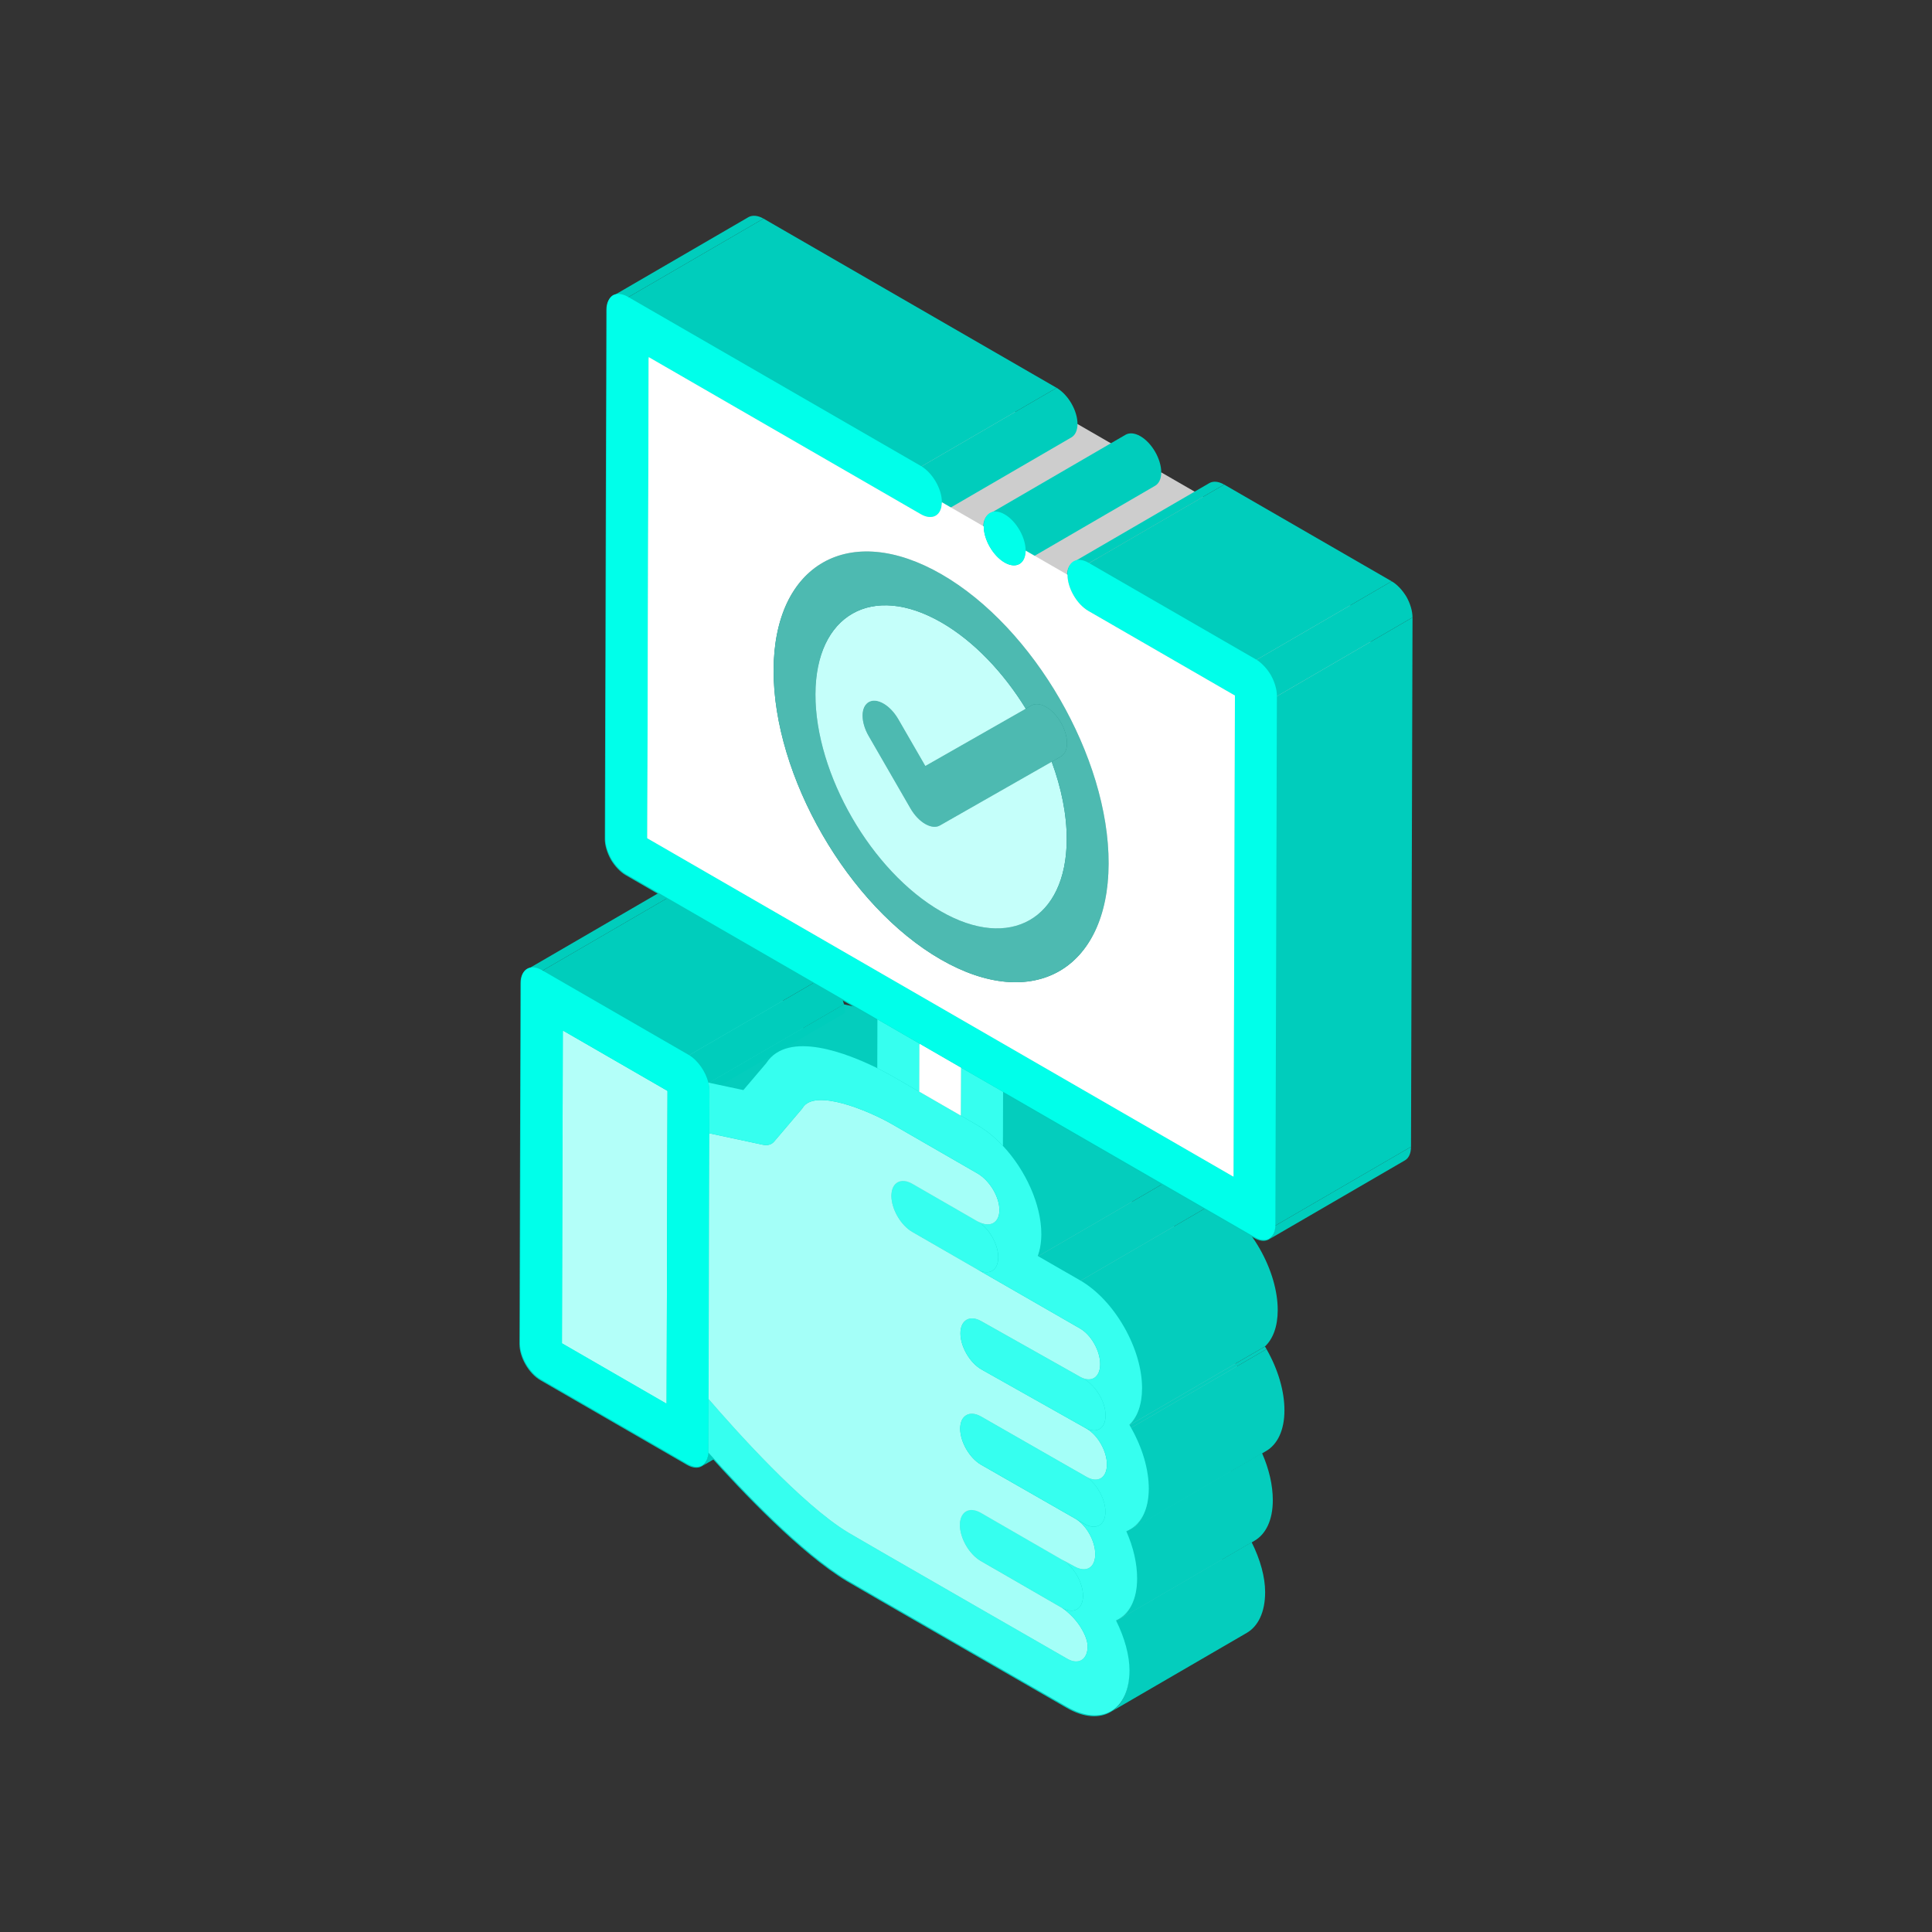 <svg xmlns="http://www.w3.org/2000/svg" enable-background="new 0 0 100 100" viewBox="0 0 100 100"><rect x="0" y="0" width="100" height="100" fill="#333333" stroke="none"/><polygon fill="#00cdbc" points="29.105 53.385 36.153 49.289 36.107 65.48 29.059 69.576" class="color0085cd svgShape"/><polygon fill="#41e1d4" points="34.526 56.514 41.574 52.418 41.528 68.61 34.48 72.705" class="color81bbcd svgShape"/><polygon fill="#00cdbc" points="29.059 69.576 36.107 65.48 41.528 68.61 34.48 72.706" class="color0085cd svgShape"/><path fill="#00cdbc" d="M43.368,71.801l-7.048,4.096c0.193-0.112,0.315-0.351,0.324-0.696l7.048-4.096
				C43.683,71.451,43.56,71.689,43.368,71.801z" class="color0085cd svgShape"/><polygon fill="#00cdbc" points="36.652 72.463 43.7 68.368 43.692 71.105 36.644 75.201" class="color0085cd svgShape"/><path fill="#00cdbc" d="M27.258,50.193l7.048-4.096c0.197-0.115,0.471-0.098,0.773,0.076l-7.048,4.096
				C27.728,50.095,27.455,50.078,27.258,50.193z" class="color0085cd svgShape"/><polygon fill="#41e1d4" points="29.105 53.385 36.153 49.289 41.574 52.418 34.526 56.514" class="color81bbcd svgShape"/><polygon fill="#41e1d4" points="34.526 56.514 34.48 72.705 29.059 69.576 29.105 53.385" class="color81bbcd svgShape"/><polygon fill="#00cdbc" points="36.691 58.708 43.739 54.612 43.7 68.368 36.652 72.463" class="color0085cd svgShape"/><polygon fill="#00cdbc" points="36.697 56.522 43.745 52.426 43.739 54.612 36.691 58.708" class="color0085cd svgShape"/><polygon fill="#00cdbc" points="28.03 50.269 35.078 46.173 42.663 50.552 35.615 54.648" class="color0085cd svgShape"/><polygon fill="#04cdbd" points="36.639 56.083 43.687 51.987 45.497 52.372 38.449 56.468" class="colorcd8004 svgShape"/><path fill="#00cdbc" d="M36.639,56.083l7.048-4.096c0.037,0.149,0.058,0.297,0.057,0.439l-7.048,4.096
				C36.697,56.38,36.677,56.232,36.639,56.083z" class="color0085cd svgShape"/><path fill="#00cdbc" d="M35.615,54.648l7.048-4.096c0.477,0.275,0.88,0.861,1.024,1.435l-7.048,4.096
				C36.495,55.509,36.092,54.923,35.615,54.648z" class="color0085cd svgShape"/><path fill="#00cdbc" d="M36.639,56.083c0.037,0.149,0.058,0.297,0.057,0.439l-0.006,2.186l-0.039,13.755l-0.008,2.737
				c-0.019,0.699-0.499,0.961-1.089,0.62l-7.585-4.379c-0.6-0.347-1.084-1.184-1.082-1.874l0.053-18.679
				c0.002-0.69,0.489-0.967,1.089-0.621l7.585,4.379C36.092,54.923,36.495,55.509,36.639,56.083z M34.48,72.706l0.046-16.191
				l-5.421-3.13l-0.046,16.191L34.48,72.706L34.48,72.706z" class="color0085cd svgShape"/><path fill="#04cdbd" d="M62.997,81.877l-7.048,4.096c-0.188,0.109-0.445,0.096-0.729-0.065
				c-2.702-1.552-7.252-4.167-9.7-5.58c-0.883-0.51-1.493-0.864-1.643-0.954c-2.407-1.451-5.881-5.347-7.226-6.91l7.048-4.096
				c1.345,1.563,4.819,5.459,7.226,6.91c0.15,0.09,0.759,0.444,1.643,0.954c2.447,1.413,6.997,4.028,9.7,5.58
				C62.551,81.973,62.808,81.986,62.997,81.877z" class="colorcd8004 svgShape"/><path fill="#72cdc6" d="M49.977,78.278l7.048-4.096c-0.195,0.113-0.316,0.354-0.317,0.697
				c-0.002,0.686,0.482,1.524,1.079,1.868l-7.048,4.096c-0.597-0.345-1.081-1.182-1.079-1.868
				C49.661,78.632,49.782,78.391,49.977,78.278z" class="colorcda672 svgShape"/><polygon fill="#72cdc6" points="36.691 58.708 43.739 54.612 46.516 55.205 39.468 59.301" class="colorcda672 svgShape"/><path fill="#04cdbd" d="M49.977,78.278l7.048-4.096c0.197-0.114,0.469-0.098,0.769,0.075l-7.048,4.096
				C50.446,78.179,50.174,78.163,49.977,78.278z" class="colorcd8004 svgShape"/><polygon fill="#04cdbd" points="41.468 57.462 48.516 53.366 47.095 55.033 40.047 59.129" class="colorcd8004 svgShape"/><path fill="#72cdc6" d="M46.957,55.149l-7.048,4.096c-0.123,0.071-0.274,0.09-0.441,0.056l7.048-4.096
				C46.683,55.239,46.834,55.221,46.957,55.149z" class="colorcda672 svgShape"/><path fill="#04cdbd" d="M46.957,55.149l-7.048,4.096c0.051-0.03,0.097-0.069,0.138-0.116l7.048-4.096
				C47.055,55.081,47.008,55.119,46.957,55.149z" class="colorcd8004 svgShape"/><polygon fill="#72cdc6" points="50.739 80.843 57.787 76.748 61.991 79.175 54.943 83.271" class="colorcda672 svgShape"/><path fill="#72cdc6" d="M62.997,81.877l-7.048,4.096c0.196-0.114,0.318-0.36,0.319-0.71
				c0.001-0.374-0.238-0.802-0.381-1.025c-0.271-0.421-0.647-0.77-0.944-0.967l7.048-4.096c0.297,0.197,0.673,0.547,0.944,0.967
				c0.143,0.222,0.382,0.65,0.381,1.025C63.315,81.517,63.193,81.763,62.997,81.877z" class="colorcda672 svgShape"/><path fill="#04cdbd" d="M62.764,79.251l-7.048,4.096c-0.197,0.115-0.471,0.098-0.773-0.076l7.048-4.096
				C62.293,79.349,62.566,79.366,62.764,79.251z" class="colorcd8004 svgShape"/><path fill="#72cdc6" d="M49.99,73.297l7.048-4.096c-0.196,0.114-0.317,0.357-0.316,0.701
				c0.001,0.688,0.485,1.522,1.079,1.865l-7.048,4.096c-0.594-0.343-1.077-1.177-1.079-1.865
				C49.674,73.653,49.794,73.411,49.99,73.297z" class="colorcda672 svgShape"/><polygon fill="#04cdbd" points="50.746 78.353 57.794 74.257 61.963 76.664 54.915 80.76" class="colorcd8004 svgShape"/><polygon fill="#04cdbd" points="54.915 80.76 61.963 76.664 61.998 76.684 54.95 80.78" class="colorcd8004 svgShape"/><path fill="#04cdbd" d="M49.99,73.297l7.048-4.096c0.196-0.114,0.467-0.099,0.767,0.073l-7.048,4.096
				C50.457,73.198,50.186,73.183,49.99,73.297z" class="colorcd8004 svgShape"/><polygon fill="#04cdbd" points="54.95 80.78 61.998 76.684 62.633 77.029 55.585 81.125" class="colorcd8004 svgShape"/><path fill="#04cdbd" d="M62.764,79.251l-7.048,4.096c0.195-0.113,0.315-0.354,0.316-0.697
				c0.002-0.686-0.482-1.524-1.082-1.87l7.048-4.096c0.6,0.347,1.084,1.184,1.082,1.87C63.079,78.897,62.958,79.138,62.764,79.251z" class="colorcd8004 svgShape"/><path fill="#04cdbd" d="M54.95 80.78c.6.347 1.084 1.184 1.082 1.87-.002.69-.489.967-1.089.621l-4.204-2.427c-.597-.345-1.081-1.182-1.079-1.868.002-.69.489-.967 1.086-.622l4.169 2.407L54.95 80.78zM41.781 57.138l7.048-4.096c-.105.061-.192.142-.255.247-.016.027-.035.053-.058.077l-7.048 4.096c.022-.024.042-.049.058-.077C41.589 57.28 41.676 57.199 41.781 57.138zM64.532 84.518l-7.048 4.096c.586-.34.95-1.069.951-2.104.002-.777-.248-1.69-.699-2.59l7.048-4.096c.451.9.701 1.812.699 2.59C65.482 83.449 65.118 84.178 64.532 84.518zM63.397 77.106l-7.048 4.096c-.193.112-.461.096-.764-.077l7.048-4.096C62.936 77.202 63.204 77.218 63.397 77.106z" class="colorcd8004 svgShape"/><polygon fill="#72cdc6" points="50.753 75.862 57.801 71.766 62.73 74.589 55.682 78.684" class="colorcda672 svgShape"/><polygon fill="#04cdbd" points="55.682 78.684 62.73 74.589 63.154 74.831 56.107 78.927" class="colorcd8004 svgShape"/><path fill="#72cdc6" d="M63.397 77.106l-7.048 4.096c.196-.114.315-.359.316-.707.001-.337-.11-.717-.31-1.068-.183-.321-.419-.58-.672-.742l7.048-4.096c.253.162.489.422.672.743.201.351.311.731.31 1.068C63.712 76.746 63.593 76.992 63.397 77.106zM50.006 68.362l7.048-4.096c-.198.115-.32.362-.317.712.004.686.488 1.513 1.079 1.854l-7.048 4.096c-.59-.341-1.074-1.168-1.079-1.854C49.686 68.724 49.808 68.477 50.006 68.362zM46.431 61.247l7.048-4.096c-.195.113-.316.354-.317.697-.002.686.482 1.524 1.082 1.87l-7.048 4.096c-.6-.347-1.084-1.184-1.082-1.87C46.115 61.601 46.236 61.36 46.431 61.247z" class="colorcda672 svgShape"/><path fill="#04cdbd" d="M63.921 74.904L56.873 79c-.196.114-.467.099-.767-.073l7.048-4.096C63.454 75.003 63.725 75.018 63.921 74.904zM50.006 68.362l7.048-4.096c.194-.113.46-.099.756.068l-7.048 4.096C50.466 68.263 50.199 68.249 50.006 68.362z" class="colorcd8004 svgShape"/><polygon fill="#04cdbd" points="50.757 73.369 57.805 69.274 62.606 72.023 55.558 76.119" class="colorcd8004 svgShape"/><path fill="#04cdbd" d="M46.431,61.247l7.048-4.096c0.197-0.114,0.469-0.098,0.769,0.075L47.2,61.322
				C46.9,61.149,46.628,61.133,46.431,61.247z" class="colorcd8004 svgShape"/><polygon fill="#04cdbd" points="55.558 76.119 62.606 72.023 63.152 72.335 56.104 76.431" class="colorcd8004 svgShape"/><polygon fill="#04cdbd" points="55.558 76.119 62.606 72.023 63.267 72.398 56.219 76.494" class="colorcd8004 svgShape"/><path fill="#04cdbd" d="M63.921 74.904L56.873 79c.196-.114.317-.356.316-.7-.001-.688-.482-1.52-1.085-1.868l7.048-4.096c.603.348 1.084 1.181 1.085 1.868C64.238 74.547 64.117 74.79 63.921 74.904zM64.933 79.748l-7.048 4.096c.585-.34.947-1.066.947-2.098.002-.767-.194-1.614-.559-2.443l7.048-4.096c.365.828.561 1.676.559 2.443C65.881 78.683 65.518 79.408 64.933 79.748z" class="colorcd8004 svgShape"/><path fill="#72cdc6" d="M41.781,57.138l7.048-4.096c0.91-0.529,3.234,0.452,4.341,1.085l-7.048,4.096
				C45.014,57.59,42.69,56.609,41.781,57.138z" class="colorcda672 svgShape"/><polygon fill="#72cdc6" points="47.196 63.815 54.244 59.719 57.606 61.656 50.558 65.752" class="colorcda672 svgShape"/><path fill="#04cdbd" d="M63.998,72.466l-7.048,4.096c-0.189,0.11-0.447,0.096-0.73-0.068l7.048-4.096
				C63.551,72.562,63.809,72.576,63.998,72.466z" class="colorcd8004 svgShape"/><polygon fill="#72cdc6" points="50.767 70.928 57.815 66.832 63.175 69.85 56.127 73.946" class="colorcda672 svgShape"/><polygon fill="#04cdbd" points="50.761 68.43 57.809 64.334 62.947 67.227 55.899 71.322" class="colorcd8004 svgShape"/><polygon fill="#72cdc6" points="50.558 65.752 57.606 61.656 62.924 64.715 55.876 68.811" class="colorcda672 svgShape"/><path fill="#04cdbd" d="M58.374,61.731l-7.048,4.096c-0.196,0.114-0.468,0.099-0.769-0.075l7.048-4.096
				C57.907,61.829,58.178,61.845,58.374,61.731z" class="colorcd8004 svgShape"/><polygon fill="#72cdc6" points="56.127 73.946 63.175 69.85 63.274 69.907 56.226 74.003" class="colorcda672 svgShape"/><path fill="#72cdc6" d="M63.998,72.466l-7.048,4.096c0.196-0.114,0.317-0.361,0.317-0.713
				c0.001-0.337-0.11-0.717-0.31-1.068c-0.194-0.343-0.456-0.619-0.73-0.778l7.048-4.096c0.275,0.159,0.536,0.434,0.73,0.778
				c0.201,0.351,0.311,0.731,0.31,1.068C64.315,72.105,64.193,72.352,63.998,72.466z" class="colorcda672 svgShape"/><path fill="#04cdbd" d="M40.238,54.502l7.048-4.096c1.4-0.814,3.88,0.207,5.147,0.835
				c0.372,0.184,0.639,0.335,0.744,0.395l-7.048,4.096c-0.104-0.06-0.372-0.211-0.744-0.395
				C44.118,54.709,41.638,53.688,40.238,54.502z" class="colorcd8004 svgShape"/><polygon fill="#04cdbd" points="47.2 61.322 54.248 57.226 57.61 59.163 50.562 63.259" class="colorcd8004 svgShape"/><path fill="#04cdbd" d="M63.931 69.918l-7.048 4.096c-.194.112-.46.099-.756-.068l7.048-4.096C63.47 70.017 63.737 70.031 63.931 69.918zM58.374 61.731l-7.048 4.096c.195-.113.316-.355.317-.697.002-.686-.482-1.524-1.082-1.87l7.048-4.096c.6.347 1.084 1.184 1.082 1.87C58.69 61.376 58.57 61.618 58.374 61.731z" class="colorcd8004 svgShape"/><path fill="#04cdbd" d="M58.438,59.255l-7.048,4.096c-0.003,0.002-0.007,0.004-0.01,0.006
				c-0.215,0.115-0.506,0.079-0.815-0.096l7.048-4.096c0.31,0.175,0.6,0.211,0.815,0.096C58.431,59.259,58.435,59.257,58.438,59.255
				z" class="colorcd8004 svgShape"/><polygon fill="#04cdbd" points="55.899 71.322 62.947 67.227 63.153 67.342 56.105 71.438" class="colorcd8004 svgShape"/><path fill="#04cdbd" d="M63.931,69.918l-7.048,4.096c0.198-0.115,0.32-0.362,0.317-0.713
				c-0.005-0.69-0.501-1.513-1.095-1.863l7.048-4.096c0.594,0.35,1.09,1.173,1.095,1.863C64.25,69.556,64.129,69.803,63.931,69.918z
				" class="colorcd8004 svgShape"/><path fill="#04cdbd" d="M63.648,67.275L56.6,71.371c-0.183,0.106-0.43,0.098-0.701-0.049l7.048-4.096
				C63.218,67.373,63.465,67.382,63.648,67.275z" class="colorcd8004 svgShape"/><polygon fill="#72cdc6" points="46.122 58.223 53.17 54.127 57.617 56.691 50.569 60.787" class="colorcda672 svgShape"/><path fill="#04cdbd" d="M65.532,75.106l-7.048,4.096c0.586-0.34,0.95-1.07,0.95-2.102
				c0.003-0.994-0.326-2.121-0.928-3.174l7.048-4.096c0.601,1.053,0.931,2.18,0.928,3.174
				C66.482,74.036,66.117,74.766,65.532,75.106z" class="colorcd8004 svgShape"/><path fill="#72cdc6" d="M58.438 59.255l-7.048 4.096c.202-.117.313-.352.314-.67.002-.682-.507-1.531-1.136-1.894l7.048-4.096c.629.363 1.138 1.212 1.136 1.894C58.752 58.903 58.64 59.138 58.438 59.255zM63.968 66.567c-.001.348-.124.594-.32.708L56.6 71.371c.196-.114.319-.36.32-.708C59.269 69.298 61.618 67.933 63.968 66.567zM63.654 65.493c.204.353.314.733.313 1.074-2.349 1.365-4.699 2.731-7.048 4.096.001-.341-.11-.721-.313-1.074C58.956 68.224 61.305 66.859 63.654 65.493z" class="colorcda672 svgShape"/><path fill="#72cdc6" d="M62.924,64.715c0.278,0.16,0.536,0.434,0.73,0.778c-2.349,1.365-4.699,2.73-7.048,4.096
				c-0.194-0.344-0.452-0.618-0.73-0.778C57.991,67.582,60.81,65.944,62.924,64.715z" class="colorcda672 svgShape"/><path fill="#04cdbd" d="M50.572,58.294c0.469,0.271,0.913,0.636,1.314,1.065c1.17,1.249,1.987,3.039,1.985,4.569
				c-0.001,0.426-0.066,0.803-0.189,1.126l2.196,1.265c0.865,0.499,1.672,1.355,2.279,2.418c0.598,1.051,0.928,2.178,0.928,3.174
				c-0.002,0.847-0.247,1.489-0.661,1.878l0.079,0.138c0.601,1.053,0.931,2.18,0.928,3.174c0,1.15-0.453,1.925-1.161,2.203
				c0.365,0.828,0.561,1.676,0.559,2.443c0,1.117-0.424,1.875-1.097,2.174c0.451,0.9,0.702,1.812,0.699,2.59
				c-0.003,2.063-1.447,2.909-3.219,1.889c-0.338-0.195-6.595-3.79-9.708-5.587c-0.887-0.512-1.523-0.879-1.686-0.977
				c-2.361-1.424-5.365-4.572-7.18-6.602l0.009-2.772c1.345,1.563,4.819,5.459,7.226,6.91c0.15,0.09,0.759,0.444,1.643,0.954
				c2.447,1.413,6.997,4.028,9.7,5.58c0.578,0.33,1.046,0.041,1.048-0.645c0.001-0.374-0.238-0.802-0.381-1.025
				c-0.271-0.421-0.647-0.77-0.944-0.967c0.6,0.347,1.087,0.069,1.089-0.621c0.002-0.686-0.482-1.524-1.082-1.87l0.635,0.345
				c0.61,0.348,1.077,0.06,1.079-0.63c0.001-0.337-0.11-0.717-0.31-1.068c-0.183-0.321-0.419-0.58-0.672-0.742l0.424,0.243
				c0.6,0.343,1.084,0.06,1.082-0.628c-0.001-0.688-0.482-1.52-1.079-1.865l-0.552-0.316l0.661,0.375
				c0.578,0.334,1.049,0.047,1.047-0.645c0.001-0.337-0.11-0.717-0.31-1.068c-0.194-0.343-0.456-0.619-0.73-0.778l-0.099-0.057
				c0.597,0.337,1.077,0.049,1.073-0.645c-0.005-0.69-0.501-1.513-1.095-1.863l-0.206-0.116c0.562,0.304,1.019,0.014,1.021-0.659
				c0.001-0.341-0.11-0.721-0.313-1.074c-0.194-0.344-0.452-0.618-0.727-0.776l-5.322-3.062c0.6,0.346,1.084,0.064,1.086-0.622
				c0.002-0.686-0.482-1.524-1.079-1.868c0.31,0.175,0.601,0.211,0.815,0.096c0.208-0.115,0.324-0.353,0.325-0.676
				c0.002-0.682-0.507-1.531-1.136-1.894l-4.447-2.564c-1.235-0.706-3.985-1.845-4.596-0.838c-0.016,0.027-0.035,0.053-0.058,0.077
				l-1.421,1.667c-0.138,0.163-0.343,0.221-0.579,0.173l-2.777-0.593l0.006-2.186c0-0.142-0.02-0.29-0.057-0.439l1.81,0.385
				l1.181-1.383c1.132-1.754,4.273-0.483,5.755,0.252c0.372,0.185,0.639,0.335,0.744,0.395l1.424,0.821l2.168,1.25L50.572,58.294z" class="colorcd8004 svgShape"/><path fill="#04cdbd" d="M56.104 76.431c.603.348 1.084 1.181 1.085 1.868.001.688-.482.97-1.082.628l-.424-.243-4.923-2.819c-.6-.346-1.084-1.18-1.085-1.868-.001-.688.482-.971 1.083-.628l4.802 2.749L56.104 76.431zM50.562 63.259c.6.346 1.084 1.184 1.082 1.87-.002.686-.486.969-1.086.622l-3.361-1.937c-.6-.347-1.084-1.184-1.082-1.87.002-.69.489-.967 1.086-.622L50.562 63.259z" class="colorcd8004 svgShape"/><polygon fill="#04cdbd" points="46.129 55.732 53.177 51.636 54.6 52.457 47.553 56.553" class="colorcd8004 svgShape"/><path fill="#72cdc6" d="M50.569,60.787c0.629,0.363,1.138,1.212,1.136,1.894c-0.001,0.323-0.117,0.561-0.325,0.676
				c-0.215,0.115-0.506,0.079-0.815-0.096L47.2,61.322c-0.597-0.345-1.084-0.067-1.086,0.622c-0.002,0.686,0.482,1.524,1.082,1.87
				l3.361,1.937l5.318,3.06c0.278,0.16,0.536,0.434,0.73,0.778c0.204,0.353,0.314,0.733,0.313,1.074
				c-0.002,0.673-0.459,0.964-1.021,0.659l-5.138-2.892c-0.597-0.338-1.077-0.049-1.073,0.644c0.004,0.686,0.488,1.513,1.079,1.854
				l5.36,3.018l0.099,0.057c0.275,0.159,0.536,0.434,0.73,0.778c0.2,0.351,0.311,0.731,0.31,1.068
				c0.001,0.691-0.47,0.978-1.047,0.645l-0.587-0.335c-0.029-0.017-0.051-0.028-0.073-0.04l-4.802-2.749
				c-0.6-0.343-1.084-0.06-1.083,0.628c0.001,0.688,0.485,1.522,1.079,1.865l4.93,2.822c0.253,0.162,0.489,0.422,0.672,0.742
				c0.2,0.351,0.311,0.731,0.31,1.068c-0.002,0.69-0.47,0.978-1.079,0.63l-0.67-0.365l-4.169-2.407
				c-0.597-0.345-1.084-0.067-1.086,0.622c-0.002,0.686,0.482,1.524,1.079,1.868l4.204,2.427c0.297,0.197,0.673,0.547,0.944,0.967
				c0.143,0.222,0.382,0.65,0.381,1.025c-0.002,0.686-0.47,0.974-1.048,0.645c-2.702-1.552-7.252-4.167-9.7-5.58
				c-0.883-0.51-1.493-0.864-1.643-0.954c-2.407-1.451-5.881-5.347-7.226-6.91l0.039-13.755l2.777,0.593
				c0.236,0.048,0.441-0.01,0.579-0.173l1.421-1.667c0.022-0.024,0.042-0.049,0.058-0.077c0.61-1.007,3.36,0.132,4.596,0.838
				L50.569,60.787z" class="colorcda672 svgShape"/><path fill="#04cdbd" d="M56.105,71.438c0.594,0.35,1.09,1.173,1.095,1.863c0.004,0.693-0.476,0.982-1.073,0.645
				l-5.344-3.008c-0.607-0.35-1.09-1.177-1.095-1.863c-0.004-0.693,0.476-0.982,1.073-0.644l5.138,2.892L56.105,71.438z" class="colorcd8004 svgShape"/><polygon fill="#04cdbd" points="58.427 73.789 65.475 69.693 65.554 69.831 58.506 73.927" class="colorcd8004 svgShape"/><polygon fill="#04cdbd" points="47.553 56.553 54.6 52.457 56.768 53.707 49.72 57.803" class="colorcd8004 svgShape"/><polygon fill="#04cdbd" points="47.56 54.06 54.608 49.964 54.6 52.457 47.553 56.553" class="colorcd8004 svgShape"/><polygon fill="#04cdbd" points="49.72 57.803 56.768 53.707 57.62 54.198 50.572 58.294" class="colorcd8004 svgShape"/><polygon fill="#04cdbd" points="53.684 65.054 60.732 60.958 62.928 62.223 55.88 66.319" class="colorcd8004 svgShape"/><polygon fill="#cdcdcd" points="47.56 54.06 54.608 49.964 56.775 51.215 49.727 55.311" class="colorcdcdcd svgShape"/><polygon fill="#cdcdcd" points="49.727 55.311 56.775 51.215 56.768 53.707 49.72 57.803" class="colorcdcdcd svgShape"/><polygon fill="#cdcdcd" points="49.727 55.311 49.72 57.803 47.553 56.553 47.56 54.06" class="colorcdcdcd svgShape"/><path fill="#04cdbd" d="M50.572 58.294l7.048-4.096c.469.271.913.636 1.314 1.066 1.17 1.249 1.987 3.039 1.986 4.569-.001.425-.066.803-.189 1.126l-7.048 4.096c.122-.322.187-.7.189-1.126.002-1.53-.816-3.32-1.985-4.569C51.485 58.931 51.042 58.565 50.572 58.294zM55.88 66.319l7.048-4.096c.865.499 1.672 1.355 2.279 2.418.598 1.051.928 2.178.928 3.174-.002.847-.247 1.488-.661 1.878l-7.048 4.096c.414-.39.658-1.031.661-1.878 0-.996-.33-2.123-.928-3.174C57.552 67.673 56.745 66.818 55.88 66.319z" class="colorcd8004 svgShape"/><path fill="#04cdbd" d="M51.895,56.563l-0.008,2.797c-0.402-0.429-0.845-0.794-1.311-1.064l-0.855-0.493l0.007-2.492
				L47.56,54.06l-0.007,2.493l-1.424-0.821c-0.104-0.06-0.372-0.211-0.744-0.395l0.007-2.528L51.895,56.563z" class="colorcd8004 svgShape"/><polygon fill="#04cdbd" points="51.895 56.563 58.943 52.467 58.935 55.264 51.887 59.36" class="colorcd8004 svgShape"/><polygon fill="#04cdbd" points="45.392 52.808 52.44 48.713 58.943 52.467 51.895 56.563" class="colorcd8004 svgShape"/><polygon fill="#00cdbc" points="33.546 18.527 40.594 14.431 40.524 39.338 33.476 43.434" class="color0085cd svgShape"/><path fill="#93cdc8" d="M44.943,36.386l7.048-4.096c-0.426,0.243-0.428,1.031-0.005,1.761l-7.048,4.096
				C44.515,37.418,44.517,36.629,44.943,36.386z" class="color9ccd93 svgShape"/><path fill="#cdcdcd" d="M60.767,46.653c-2.349,1.365-4.699,2.73-7.048,4.096c-1.428,0.357-3.177,0.043-5.063-1.046
				l7.048-4.096C57.59,46.697,59.34,47.01,60.767,46.653z" class="colorcdcdcd svgShape"/><polygon fill="#1b887f" points="46.475 37.271 53.523 33.175 54.92 35.595 47.872 39.69" class="color1b8832 svgShape"/><path fill="#1b887f" d="M44.943,36.386l7.048-4.096c0.211-0.121,0.489-0.082,0.766,0.078
				c0.277,0.16,0.555,0.441,0.766,0.806l-7.048,4.096c-0.212-0.365-0.489-0.646-0.766-0.806
				C45.432,36.305,45.154,36.266,44.943,36.386z" class="color1b8832 svgShape"/><path fill="#cdcdcd" d="M60.767,46.653c0.394-0.098,0.763-0.248,1.103-0.446l-7.048,4.096
				c-0.341,0.198-0.71,0.347-1.103,0.446c1.983-1.153,3.966-2.305,5.949-3.457c0.183-0.106,0.366-0.213,0.549-0.319
				c0.14-0.082,0.281-0.163,0.421-0.245C60.677,46.706,60.726,46.67,60.767,46.653z" class="colorcdcdcd svgShape"/><path fill="#1b887f" d="M60.336,43.567l-7.048,4.096c-1.183,0.687-2.82,0.592-4.625-0.45l7.048-4.096
				C57.516,44.159,59.153,44.254,60.336,43.567z" class="color1b8832 svgShape"/><path fill="#93cdc8" d="M51.129 27.723c1.183-.688 2.821-.593 4.625.449l-7.048 4.096c-1.804-1.042-3.442-1.137-4.625-.449C46.195 30.59 49.014 28.952 51.129 27.723zM47.098 41.889l7.048-4.096c.21.367.487.649.765.809.278.16.553.198.767.076l-7.048 4.096c-.214.122-.489.085-.767-.076C47.586 42.538 47.308 42.257 47.098 41.889z" class="color9ccd93 svgShape"/><polygon fill="#93cdc8" points="48.631 42.774 55.679 38.678 61.459 35.384 54.411 39.48" class="color9ccd93 svgShape"/><path fill="#1b887f" d="M42.547,29.18l7.048-4.096c1.578-0.917,3.761-0.791,6.166,0.598l-7.048,4.096
				C46.308,28.389,44.124,28.263,42.547,29.18z" class="color1b8832 svgShape"/><polygon fill="#1b887f" points="47.872 39.69 54.92 35.595 60.115 32.634 53.067 36.73" class="color1b8832 svgShape"/><path fill="#93cdc8" d="M55.753,28.172c1.68,0.97,3.211,2.59,4.362,4.462l-7.048,4.096
				c-1.151-1.872-2.682-3.492-4.362-4.462C50.82,31.039,53.639,29.401,55.753,28.172z" class="color9ccd93 svgShape"/><polygon fill="#1b887f" points="53.067 36.73 60.115 32.634 60.403 32.47 53.355 36.566" class="color1b8832 svgShape"/><path fill="#1b887f" d="M53.355,36.566l7.048-4.096c0.211-0.122,0.489-0.084,0.766,0.076l-7.048,4.096
				C53.844,36.481,53.567,36.443,53.355,36.566z" class="color1b8832 svgShape"/><path fill="#cdcdcd" d="M54.685,22.566c0.3,0.173,0.572,0.188,0.769,0.074l-7.048,4.096
				c-0.197,0.114-0.469,0.099-0.769-0.074C49.752,25.433,52.571,23.795,54.685,22.566z" class="colorcdcdcd svgShape"/><path fill="#1b887f" d="M54.121,36.641l7.048-4.096c0.277,0.16,0.555,0.442,0.766,0.809
				c0.423,0.733,0.421,1.522-0.005,1.761l-7.048,4.096c0.426-0.239,0.428-1.028,0.005-1.761
				C54.676,37.084,54.399,36.801,54.121,36.641z" class="color1b8832 svgShape"/><polygon fill="#cdcdcd" points="33.546 18.527 40.594 14.431 54.685 22.566 47.637 26.662" class="colorcdcdcd svgShape"/><polygon fill="#cdcdcd" points="48.723 26.043 55.771 21.947 57.939 23.199 50.891 27.295" class="colorcdcdcd svgShape"/><path fill="#00cdbc" d="M55.454,22.64l-7.048,4.096c0.195-0.113,0.316-0.353,0.317-0.693
				c0.002-0.686-0.472-1.511-1.079-1.872l7.048-4.096c0.607,0.361,1.081,1.186,1.079,1.872C55.77,22.287,55.649,22.527,55.454,22.64
				z" class="color0085cd svgShape"/><path fill="#cdcdcd" d="M59.021,25.069c0.3,0.173,0.572,0.188,0.769,0.074l-7.048,4.096
				c-0.197,0.114-0.469,0.099-0.769-0.074C54.322,27.8,56.671,26.434,59.021,25.069c-2.35,1.365-4.699,2.731-7.048,4.096
				c-0.597-0.345-1.084-1.188-1.082-1.87l7.048-4.096C57.937,23.881,58.424,24.724,59.021,25.069z" class="colorcdcdcd svgShape"/><path fill="#1b887f" d="M48.713,29.777c4.782,2.761,8.658,9.478,8.642,14.969c-0.016,5.495-3.917,7.718-8.699,4.957
				c-4.779-2.759-8.658-9.474-8.642-14.969C40.029,29.243,43.934,27.018,48.713,29.777z M48.663,47.213
				c3.588,2.072,6.512,0.402,6.524-3.718c0.004-1.288-0.278-2.666-0.776-4.014l0.472-0.269c0.426-0.239,0.428-1.028,0.005-1.761
				c-0.212-0.367-0.489-0.649-0.766-0.809c-0.277-0.16-0.555-0.198-0.766-0.076l-0.288,0.164c-1.151-1.872-2.682-3.492-4.362-4.462
				c-3.585-2.07-6.512-0.402-6.524,3.718C42.17,40.105,45.078,45.143,48.663,47.213L48.663,47.213z" class="color1b8832 svgShape"/><path fill="#00cdbc" d="M51.972,29.165c-0.597-0.345-1.084-1.188-1.082-1.87c0.002-0.686,0.492-0.965,1.089-0.621
				c0.597,0.345,1.081,1.186,1.079,1.872C53.056,29.229,52.569,29.51,51.972,29.165z" class="color0085cd svgShape"/><polygon fill="#cdcdcd" points="53.058 28.546 60.106 24.45 62.274 25.702 55.226 29.798" class="colorcdcdcd svgShape"/><path fill="#00cdbc" d="M51.208,26.6l7.048-4.096c0.198-0.115,0.471-0.099,0.771,0.074
				c0.597,0.345,1.081,1.186,1.079,1.872c-0.001,0.34-0.122,0.58-0.317,0.693l-7.048,4.096c0.195-0.113,0.316-0.353,0.317-0.693
				c0.002-0.686-0.482-1.527-1.079-1.872C51.679,26.501,51.406,26.485,51.208,26.6z" class="color0085cd svgShape"/><path fill="#cdcdcd" d="M56.308,31.668c-0.597-0.345-1.084-1.188-1.082-1.87l-2.168-1.251
				c-0.001,0.554-0.323,0.844-0.764,0.748c-0.102-0.022-0.21-0.065-0.322-0.129c-0.597-0.345-1.084-1.188-1.082-1.87l-2.167-1.251
				c-0.002,0.682-0.489,0.963-1.086,0.619l-14.091-8.135l-0.071,24.907l30.346,17.52l0.071-24.907L56.308,31.668z M57.046,47.179
				c-0.009,0.034-0.019,0.068-0.029,0.102c-0.079,0.27-0.171,0.526-0.276,0.768c-0.013,0.03-0.026,0.06-0.04,0.09
				c-0.108,0.238-0.228,0.462-0.359,0.671c-0.016,0.026-0.033,0.052-0.05,0.078c-0.027,0.041-0.054,0.081-0.082,0.12
				c-0.024,0.035-0.049,0.07-0.074,0.104c-0.214,0.291-0.454,0.548-0.716,0.77c-0.044,0.037-0.088,0.073-0.133,0.108
				c-0.045,0.035-0.091,0.069-0.137,0.102c-0.031,0.022-0.062,0.043-0.093,0.064c-0.086,0.058-0.175,0.113-0.265,0.165
				c-0.098,0.056-0.199,0.108-0.302,0.156c-0.206,0.096-0.421,0.176-0.644,0.238c-0.05,0.014-0.101,0.027-0.152,0.04
				c-0.091,0.022-0.183,0.042-0.276,0.058c-0.058,0.01-0.117,0.02-0.176,0.028c-0.03,0.004-0.059,0.008-0.089,0.012
				c-0.06,0.007-0.12,0.013-0.181,0.019c-0.091,0.008-0.183,0.013-0.276,0.016c-0.062,0.002-0.124,0.002-0.187,0.002
				c-0.063,0-0.126-0.002-0.19-0.004c-0.159-0.006-0.321-0.02-0.485-0.04c-0.066-0.008-0.132-0.017-0.198-0.028
				c-0.066-0.01-0.133-0.022-0.201-0.034c-0.034-0.006-0.067-0.013-0.101-0.02c-0.101-0.021-0.203-0.044-0.306-0.07
				c-0.034-0.009-0.069-0.017-0.103-0.027c-0.506-0.134-1.03-0.331-1.567-0.591c-0.03-0.015-0.06-0.029-0.09-0.044
				c-0.036-0.018-0.073-0.036-0.109-0.055c-0.038-0.02-0.077-0.04-0.115-0.06c-0.129-0.068-0.257-0.139-0.387-0.214
				c-0.597-0.345-1.181-0.752-1.744-1.21c-0.07-0.057-0.14-0.115-0.21-0.174c-0.14-0.118-0.278-0.239-0.415-0.363
				c-0.068-0.062-0.137-0.125-0.204-0.188c-1.016-0.952-1.952-2.067-2.769-3.28c-0.055-0.081-0.108-0.162-0.162-0.244
				c-1.923-2.942-3.146-6.419-3.137-9.509c0.009-3.089,1.248-5.144,3.181-5.86c0.107-0.04,0.217-0.075,0.328-0.107
				c0.112-0.031,0.225-0.059,0.341-0.082c0.087-0.017,0.174-0.032,0.263-0.045c0.148-0.021,0.299-0.035,0.453-0.042
				c0.092-0.004,0.186-0.006,0.28-0.006c0.094,0,0.19,0.003,0.286,0.009c0.064,0.004,0.129,0.008,0.194,0.014
				c0.844,0.076,1.754,0.34,2.707,0.806c0.037,0.018,0.073,0.036,0.11,0.055c0.184,0.093,0.369,0.193,0.556,0.301
				c4.782,2.761,8.658,9.478,8.642,14.969C57.352,45.648,57.245,46.461,57.046,47.179L57.046,47.179z" class="colorcdcdcd svgShape"/><path fill="#1b887f" d="M46.475,37.271c-0.212-0.365-0.489-0.646-0.766-0.806c-0.277-0.16-0.555-0.199-0.766-0.078
				c-0.426,0.243-0.428,1.031-0.005,1.761l2.16,3.742c0.21,0.368,0.487,0.649,0.765,0.809c0.278,0.16,0.553,0.198,0.767,0.076
				l5.78-3.294l0.472-0.269c0.213-0.12,0.32-0.377,0.321-0.695c0-0.021,0-0.042-0.001-0.064c-0.002-0.038-0.005-0.076-0.009-0.115
				c-0.01-0.087-0.026-0.176-0.05-0.268c-0.006-0.022-0.012-0.045-0.019-0.068c-0.009-0.03-0.019-0.061-0.029-0.091
				c-0.051-0.152-0.121-0.307-0.209-0.459c-0.04-0.069-0.082-0.135-0.125-0.197c-0.015-0.021-0.029-0.041-0.044-0.062
				c-0.03-0.04-0.061-0.079-0.092-0.116c-0.016-0.019-0.032-0.037-0.048-0.055c-0.024-0.027-0.048-0.052-0.073-0.077
				c-0.016-0.016-0.033-0.032-0.049-0.048c-0.017-0.016-0.035-0.033-0.052-0.048c-0.042-0.037-0.084-0.072-0.126-0.103
				c-0.023-0.017-0.046-0.033-0.069-0.049c-0.029-0.019-0.057-0.037-0.086-0.054c-0.069-0.04-0.139-0.072-0.207-0.097
				c-0.205-0.072-0.4-0.071-0.559,0.021l-0.288,0.164l0,0l-5.195,2.961L46.475,37.271z" class="color1b8832 svgShape"/><path fill="#1b887f" d="M54.883,39.211c0.021-0.012,0.041-0.026,0.06-0.04l-0.532,0.309L54.883,39.211
				C54.883,39.211,54.883,39.211,54.883,39.211L54.883,39.211z" class="color1b8832 svgShape"/><path fill="#93cdc8" d="M54.071,47.019c-0.015,0.017-0.031,0.033-0.046,0.05C54.04,47.053,54.056,47.036,54.071,47.019z
				 M53.934,47.164c0.016-0.016,0.032-0.031,0.047-0.048C53.966,47.132,53.95,47.148,53.934,47.164z M53.889,47.208
				c-0.016,0.016-0.033,0.031-0.049,0.046C53.857,47.238,53.873,47.223,53.889,47.208z M53.794,47.296
				c-0.016,0.014-0.033,0.028-0.05,0.043C53.761,47.324,53.778,47.31,53.794,47.296z M53.696,47.379
				c-0.017,0.014-0.034,0.027-0.051,0.041C53.662,47.406,53.68,47.393,53.696,47.379z M53.596,47.458
				c-0.017,0.013-0.035,0.026-0.053,0.038C53.561,47.484,53.579,47.471,53.596,47.458z M53.492,47.533
				c-0.018,0.012-0.036,0.024-0.054,0.036C53.457,47.557,53.475,47.545,53.492,47.533z M54.197,46.868
				c0.014-0.018,0.028-0.035,0.042-0.054C54.226,46.833,54.211,46.85,54.197,46.868z M54.157,46.919
				c-0.015,0.018-0.03,0.035-0.045,0.053C54.127,46.954,54.142,46.937,54.157,46.919z M54.279,46.76
				c0.013-0.018,0.027-0.036,0.04-0.055C54.306,46.724,54.293,46.742,54.279,46.76z M54.356,46.651
				c0.014-0.02,0.027-0.039,0.04-0.06C54.383,46.612,54.37,46.631,54.356,46.651z M54.431,46.537
				c0.013-0.021,0.027-0.042,0.039-0.063C54.457,46.496,54.444,46.516,54.431,46.537z M54.502,46.418
				c0.013-0.022,0.025-0.043,0.038-0.065C54.528,46.375,54.515,46.396,54.502,46.418z M54.572,46.294
				c0.012-0.022,0.024-0.044,0.035-0.066C54.596,46.25,54.583,46.272,54.572,46.294z M54.637,46.166
				c0.011-0.023,0.023-0.045,0.033-0.068C54.66,46.12,54.648,46.143,54.637,46.166z M54.699,46.035
				c0.011-0.024,0.021-0.047,0.032-0.071C54.72,45.988,54.709,46.011,54.699,46.035z M54.757,45.899
				c0.01-0.024,0.02-0.048,0.03-0.073C54.778,45.851,54.768,45.875,54.757,45.899z M54.812,45.762
				c0.01-0.026,0.02-0.052,0.029-0.078C54.831,45.71,54.821,45.736,54.812,45.762z M54.863,45.618
				c0.009-0.026,0.018-0.052,0.027-0.079C54.881,45.566,54.872,45.592,54.863,45.618z M54.911,45.469
				c0.008-0.027,0.017-0.053,0.025-0.08C54.928,45.416,54.92,45.443,54.911,45.469z M54.955,45.319
				c0.008-0.028,0.015-0.055,0.023-0.083C54.971,45.264,54.963,45.291,54.955,45.319z M54.997,45.16
				c0.007-0.027,0.014-0.054,0.02-0.081C55.01,45.106,55.003,45.133,54.997,45.16z M55.033,45.005
				c0.006-0.029,0.013-0.058,0.019-0.088C55.046,44.947,55.039,44.976,55.033,45.005z M54.516,39.777
				c0.078,0.227,0.15,0.454,0.216,0.681C54.667,40.231,54.595,40.004,54.516,39.777z M54.787,40.656
				c0.028,0.105,0.056,0.211,0.081,0.316C54.843,40.867,54.816,40.762,54.787,40.656z M54.883,41.033
				c0.015,0.065,0.03,0.13,0.045,0.195C54.914,41.164,54.899,41.098,54.883,41.033z M54.94,41.284
				c0.014,0.067,0.028,0.134,0.042,0.201C54.969,41.418,54.955,41.351,54.94,41.284z M54.992,41.534
				c0.013,0.069,0.026,0.137,0.038,0.206C55.018,41.671,55.005,41.603,54.992,41.534z M55.037,41.784
				c0.013,0.077,0.026,0.154,0.037,0.23C55.063,41.937,55.05,41.861,55.037,41.784z M54.943,39.171l-0.533,0.309
				c0.026,0.069,0.051,0.139,0.075,0.208c-0.024-0.069-0.049-0.139-0.075-0.208l0.472-0.269c0,0,0,0,0.001,0l-0.001,0
				C54.904,39.199,54.924,39.185,54.943,39.171z M55.118,44.518c0.005-0.036,0.01-0.071,0.014-0.107
				C55.128,44.447,55.123,44.483,55.118,44.518z M55.139,44.346c0.004-0.037,0.008-0.074,0.012-0.111
				C55.148,44.272,55.144,44.309,55.139,44.346z M55.157,44.168c0.003-0.037,0.007-0.075,0.009-0.113
				C55.164,44.094,55.16,44.131,55.157,44.168z M55.172,43.972c0.002-0.033,0.004-0.067,0.006-0.1
				C55.176,43.905,55.174,43.939,55.172,43.972z M55.187,43.495c0.001-0.358-0.02-0.723-0.062-1.092
				C55.167,42.772,55.188,43.137,55.187,43.495c0,0.11-0.003,0.217-0.007,0.324C55.184,43.712,55.187,43.604,55.187,43.495z
				 M55.082,44.752c-0.005,0.032-0.012,0.063-0.018,0.095C55.071,44.815,55.077,44.784,55.082,44.752z M55.093,44.684
				c0.006-0.033,0.011-0.067,0.016-0.101C55.104,44.617,55.099,44.65,55.093,44.684z M53.331,47.637
				c0.019-0.011,0.037-0.022,0.056-0.034C53.368,47.614,53.349,47.625,53.331,47.637z" class="color9ccd93 svgShape"/><polygon fill="#cdcdcd" points="63.893 36.047 70.941 31.951 70.87 56.858 63.822 60.954" class="colorcdcdcd svgShape"/><path fill="#00cdbc" d="M63.845,52.803l-0.023,8.152l-30.346-17.52l30.346,17.52l7.048-4.096L63.845,52.803z
				 M54.806,50.313c-0.005,0.003-0.009,0.005-0.013,0.008C54.797,50.318,54.802,50.315,54.806,50.313L54.806,50.313z M54.609,50.418
				C54.609,50.418,54.609,50.419,54.609,50.418c0.011-0.006,0.023-0.011,0.034-0.017C54.632,50.408,54.621,50.413,54.609,50.418z
				 M54.521,50.462c-0.019,0.009-0.039,0.018-0.058,0.027c0,0,0,0-0.001,0C54.482,50.48,54.502,50.471,54.521,50.462
				C54.521,50.462,54.521,50.462,54.521,50.462z M54.372,50.529c-0.013,0.005-0.025,0.011-0.038,0.017
				C54.347,50.54,54.36,50.534,54.372,50.529C54.372,50.529,54.372,50.529,54.372,50.529z M53.126,50.856
				C53.126,50.856,53.126,50.856,53.126,50.856c0.009-0.001,0.018-0.002,0.027-0.003C53.144,50.854,53.135,50.855,53.126,50.856z
				 M52.994,50.87c-0.018,0.002-0.036,0.003-0.054,0.004c0,0-0.001,0-0.001,0C52.958,50.873,52.976,50.871,52.994,50.87
				C52.995,50.869,52.994,50.87,52.994,50.87z M52.823,50.882c-0.011,0.001-0.022,0.002-0.034,0.002
				C52.801,50.883,52.812,50.882,52.823,50.882C52.823,50.882,52.823,50.882,52.823,50.882z M52.768,50.884
				C52.768,50.884,52.768,50.884,52.768,50.884c0.007,0,0.014,0,0.021-0.001C52.782,50.884,52.775,50.884,52.768,50.884z
				 M52.631,50.889c-0.001,0-0.002,0-0.003,0c-0.01,0-0.02,0.001-0.03,0.001c0,0,0,0-0.001,0
				C52.609,50.889,52.62,50.889,52.631,50.889z M52.426,50.888c-0.004,0-0.007,0-0.011,0C52.419,50.888,52.423,50.888,52.426,50.888
				C52.426,50.888,52.426,50.888,52.426,50.888z M52.192,50.878C52.192,50.878,52.192,50.878,52.192,50.878
				c0.01,0.001,0.021,0.002,0.032,0.002C52.213,50.88,52.203,50.879,52.192,50.878z M52.066,50.869
				c-0.018-0.001-0.035-0.003-0.053-0.005c0,0-0.001,0-0.001,0c0.018,0.002,0.037,0.003,0.055,0.005
				C52.067,50.869,52.066,50.869,52.066,50.869z M51.837,50.846c-0.001,0-0.002,0-0.003,0c0,0-0.001,0-0.001,0
				c0.003,0,0.006,0.001,0.009,0.001C51.84,50.846,51.839,50.846,51.837,50.846z M51.653,50.82
				c-0.006-0.001-0.011-0.001-0.017-0.002C51.642,50.819,51.648,50.819,51.653,50.82C51.653,50.82,51.653,50.82,51.653,50.82z
				 M51.405,50.777L51.405,50.777c0.01,0.002,0.02,0.004,0.03,0.006C51.426,50.781,51.415,50.779,51.405,50.777z M51.271,50.75
				c-0.017-0.004-0.035-0.007-0.052-0.011c0,0-0.001,0-0.001,0c0.018,0.004,0.036,0.008,0.055,0.012
				C51.272,50.75,51.272,50.75,51.271,50.75z M51.032,50.695c-0.008-0.002-0.015-0.004-0.023-0.006
				c-0.001,0-0.003-0.001-0.004-0.001C51.014,50.69,51.023,50.693,51.032,50.695C51.032,50.695,51.032,50.695,51.032,50.695z
				 M50.843,50.645c-0.02-0.005-0.039-0.011-0.059-0.017c-0.001,0-0.001,0-0.002,0C50.803,50.633,50.823,50.639,50.843,50.645
				C50.843,50.645,50.843,50.645,50.843,50.645z M50.648,50.588c-0.021-0.006-0.041-0.013-0.062-0.019c0,0-0.001,0-0.001,0
				c0.021,0.007,0.042,0.013,0.064,0.02C50.649,50.588,50.648,50.588,50.648,50.588z M50.437,50.52
				c-0.015-0.005-0.029-0.01-0.044-0.015c0,0,0,0,0,0c0.016,0.005,0.031,0.01,0.047,0.016C50.438,50.52,50.437,50.52,50.437,50.52z
				 M50.198,50.436c-0.014-0.005-0.028-0.011-0.042-0.016c-0.001,0-0.001,0-0.002-0.001C50.169,50.425,50.184,50.431,50.198,50.436
				C50.198,50.436,50.198,50.436,50.198,50.436z M50.001,50.36c-0.021-0.008-0.042-0.017-0.063-0.026c0,0,0,0-0.001,0
				C49.959,50.343,49.981,50.352,50.001,50.36C50.002,50.36,50.002,50.36,50.001,50.36z M49.799,50.276
				c-0.013-0.006-0.026-0.011-0.04-0.016C49.772,50.266,49.786,50.271,49.799,50.276C49.799,50.277,49.799,50.277,49.799,50.276z
				 M49.736,50.25L49.736,50.25c0.008,0.003,0.016,0.007,0.024,0.01C49.751,50.257,49.743,50.253,49.736,50.25z M49.564,50.173
				c-0.009-0.004-0.018-0.008-0.027-0.012c0,0,0,0,0,0c0.01,0.004,0.02,0.009,0.03,0.013C49.566,50.174,49.565,50.174,49.564,50.173
				z M49.336,50.065c-0.018-0.009-0.035-0.018-0.053-0.026c-0.001,0-0.002-0.001-0.003-0.001
				C49.299,50.047,49.318,50.057,49.336,50.065C49.337,50.066,49.336,50.066,49.336,50.065z M49.134,49.964
				c-0.023-0.012-0.045-0.023-0.068-0.035c0,0-0.001,0-0.001-0.001c0.023,0.012,0.047,0.025,0.07,0.037
				C49.134,49.964,49.134,49.964,49.134,49.964z M48.921,49.851c-0.02-0.011-0.04-0.022-0.061-0.033c0,0,0,0,0,0
				c0.021,0.011,0.041,0.022,0.062,0.034C48.922,49.852,48.921,49.852,48.921,49.851z M48.656,49.703L48.656,49.703
				c-0.175-0.101-0.349-0.209-0.522-0.32C48.306,49.495,48.48,49.602,48.656,49.703z M46.912,48.493
				c-0.423-0.344-0.834-0.717-1.231-1.114C46.078,47.777,46.489,48.15,46.912,48.493z M47.338,48.827
				c0.113,0.086,0.228,0.168,0.343,0.25C47.566,48.996,47.452,48.913,47.338,48.827z M46.912,48.493
				c0.141,0.115,0.283,0.226,0.426,0.334C47.195,48.719,47.053,48.608,46.912,48.493z M43.817,45.203
				c0.102,0.138,0.206,0.275,0.311,0.41C44.023,45.478,43.919,45.342,43.817,45.203z M44.631,46.235
				c0.082,0.097,0.165,0.193,0.248,0.288C44.796,46.428,44.713,46.332,44.631,46.235z M42.537,43.245
				c0.245,0.424,0.504,0.839,0.776,1.243C43.041,44.083,42.782,43.668,42.537,43.245z M40.853,39.528L40.853,39.528
				c0.092,0.276,0.192,0.552,0.298,0.827C41.044,40.08,40.945,39.804,40.853,39.528z M48.908,47.348
				c0.03,0.016,0.06,0.032,0.09,0.048C48.968,47.381,48.938,47.364,48.908,47.348z M49.07,47.432
				c0.032,0.016,0.063,0.032,0.095,0.048C49.133,47.465,49.101,47.448,49.07,47.432z M49.229,47.511
				c0.034,0.016,0.067,0.032,0.101,0.048C49.297,47.543,49.263,47.527,49.229,47.511z M49.395,47.588
				c0.033,0.015,0.065,0.029,0.098,0.043C49.461,47.617,49.428,47.602,49.395,47.588z M49.576,47.666
				c0.026,0.011,0.053,0.022,0.079,0.033C49.629,47.688,49.603,47.677,49.576,47.666z M49.735,47.729
				c0.028,0.011,0.055,0.022,0.083,0.032C49.79,47.751,49.762,47.74,49.735,47.729z M49.893,47.788
				c0.028,0.01,0.056,0.02,0.084,0.03C49.949,47.808,49.921,47.798,49.893,47.788z M50.058,47.844
				c0.026,0.008,0.052,0.017,0.077,0.025C50.11,47.861,50.084,47.853,50.058,47.844z M50.215,47.893
				c0.026,0.008,0.052,0.015,0.077,0.023C50.267,47.909,50.241,47.901,50.215,47.893z M50.371,47.937
				c0.026,0.007,0.051,0.014,0.076,0.02C50.423,47.951,50.397,47.943,50.371,47.937z M50.524,47.975
				c0.026,0.006,0.052,0.013,0.078,0.018C50.576,47.987,50.55,47.981,50.524,47.975z M50.673,48.007
				c0.027,0.005,0.055,0.011,0.082,0.016C50.728,48.019,50.7,48.013,50.673,48.007z M50.825,48.036
				c0.027,0.005,0.054,0.009,0.08,0.014C50.879,48.045,50.852,48.04,50.825,48.036z M50.979,48.06
				c0.025,0.003,0.05,0.007,0.075,0.01C51.029,48.067,51.004,48.063,50.979,48.06z M51.128,48.078
				c0.025,0.003,0.049,0.005,0.074,0.008C51.177,48.083,51.152,48.08,51.128,48.078z M51.275,48.091
				c0.024,0.002,0.048,0.004,0.072,0.005C51.323,48.095,51.299,48.092,51.275,48.091z M48.663,47.213l2.741-1.593l-8.045-4.645
				C44.532,43.571,46.471,45.947,48.663,47.213z M48.663,47.213c0.056,0.032,0.112,0.064,0.168,0.094
				C48.775,47.276,48.719,47.245,48.663,47.213z" class="color0085cd svgShape"/><path fill="#1b887f" d="M48.663,47.213l6.524-3.791c0-0.095-0.002-0.191-0.006-0.287c0-0.003,0-0.006,0-0.009
				c-0.005-0.117-0.011-0.235-0.02-0.353c-0.898-0.605-1.743-1.392-2.499-2.294l-4.03,2.296c-0.214,0.122-0.489,0.085-0.767-0.076
				c-0.278-0.16-0.555-0.442-0.765-0.809l-2.16-3.742c-0.423-0.729-0.421-1.518,0.005-1.761l4.47-2.598
				c-0.075-0.396-0.127-0.788-0.157-1.175c-0.182-0.123-0.366-0.238-0.551-0.345l0,0c-0.056-0.033-0.112-0.064-0.168-0.095
				c-0.014-0.008-0.028-0.015-0.042-0.022c-0.042-0.023-0.084-0.045-0.125-0.067c-0.022-0.011-0.044-0.022-0.065-0.033
				c-0.033-0.017-0.067-0.034-0.1-0.05c-0.026-0.013-0.052-0.025-0.078-0.037c-0.029-0.014-0.058-0.028-0.087-0.041
				c-0.024-0.011-0.048-0.021-0.072-0.032c-0.031-0.014-0.062-0.028-0.092-0.041c-0.024-0.011-0.049-0.02-0.073-0.03
				c-0.03-0.012-0.06-0.025-0.089-0.037c-0.026-0.01-0.051-0.02-0.076-0.029c-0.028-0.011-0.057-0.022-0.085-0.033
				c-0.025-0.009-0.05-0.018-0.075-0.027c-0.028-0.01-0.057-0.021-0.085-0.03c-0.026-0.009-0.052-0.017-0.077-0.025
				c-0.027-0.009-0.054-0.018-0.08-0.026c-0.027-0.008-0.053-0.016-0.08-0.024c-0.026-0.008-0.052-0.016-0.077-0.023
				c-0.026-0.007-0.052-0.014-0.077-0.021c-0.026-0.007-0.052-0.014-0.078-0.021c-0.027-0.007-0.053-0.012-0.079-0.019
				c-0.025-0.006-0.05-0.012-0.075-0.017c-0.026-0.006-0.051-0.01-0.077-0.016c-0.025-0.005-0.051-0.011-0.076-0.015
				c-0.025-0.005-0.051-0.009-0.076-0.013c-0.025-0.004-0.049-0.009-0.074-0.012c-0.026-0.004-0.052-0.007-0.078-0.011
				c-0.024-0.003-0.048-0.007-0.071-0.01c-0.025-0.003-0.05-0.005-0.075-0.008c-0.024-0.003-0.048-0.005-0.072-0.007
				c-0.025-0.002-0.05-0.004-0.075-0.006c-0.024-0.002-0.047-0.004-0.071-0.005c-0.025-0.001-0.05-0.002-0.075-0.003
				c-0.023-0.001-0.046-0.002-0.069-0.003c-0.025,0-0.049,0-0.074,0c-0.023,0-0.046,0-0.068,0c-0.025,0-0.049,0.001-0.073,0.002
				c-0.022,0.001-0.044,0.001-0.066,0.002c-0.024,0.001-0.048,0.003-0.072,0.005c-0.022,0.002-0.044,0.003-0.067,0.005
				c-0.023,0.002-0.046,0.005-0.069,0.007c-0.022,0.002-0.044,0.004-0.066,0.007c-0.024,0.003-0.047,0.007-0.071,0.01
				c-0.021,0.003-0.042,0.006-0.063,0.009c-0.023,0.004-0.046,0.008-0.069,0.012c-0.021,0.004-0.042,0.007-0.063,0.012
				c-0.023,0.005-0.045,0.01-0.068,0.015c-0.02,0.004-0.041,0.009-0.061,0.014c-0.022,0.005-0.044,0.011-0.067,0.017
				c-0.02,0.005-0.041,0.01-0.061,0.016c-0.022,0.006-0.043,0.013-0.065,0.02c-0.02,0.006-0.04,0.012-0.06,0.019
				c-0.021,0.007-0.042,0.014-0.063,0.022c-0.02,0.007-0.04,0.014-0.059,0.021c-0.021,0.008-0.042,0.016-0.062,0.024
				c-0.019,0.008-0.038,0.015-0.057,0.023c-0.021,0.009-0.041,0.018-0.062,0.027c-0.018,0.008-0.037,0.016-0.055,0.025
				c-0.02,0.01-0.04,0.02-0.06,0.029c-0.018,0.009-0.037,0.018-0.055,0.028c-0.02,0.01-0.039,0.021-0.058,0.032
				c-0.018,0.01-0.036,0.02-0.054,0.03c-0.019,0.011-0.037,0.022-0.056,0.033c-0.018,0.011-0.036,0.021-0.054,0.033
				c-0.018,0.011-0.036,0.023-0.053,0.035s-0.035,0.023-0.053,0.035c-0.017,0.012-0.035,0.024-0.052,0.037
				c-0.017,0.013-0.035,0.025-0.052,0.038c-0.017,0.013-0.034,0.026-0.051,0.04c-0.017,0.013-0.033,0.026-0.05,0.039
				c-0.017,0.014-0.033,0.028-0.049,0.042c-0.016,0.014-0.033,0.028-0.049,0.042c-0.016,0.014-0.032,0.029-0.048,0.044
				c-0.016,0.015-0.032,0.029-0.048,0.044c-0.015,0.015-0.03,0.03-0.046,0.045c-0.016,0.016-0.031,0.031-0.047,0.047
				c-0.015,0.016-0.03,0.032-0.044,0.048c-0.015,0.016-0.03,0.032-0.044,0.048c-0.015,0.017-0.03,0.035-0.045,0.052
				c-0.014,0.016-0.028,0.032-0.041,0.048c-0.014,0.018-0.029,0.036-0.043,0.054c-0.014,0.017-0.027,0.034-0.041,0.052
				c-0.014,0.018-0.027,0.036-0.04,0.055c-0.013,0.018-0.027,0.036-0.039,0.054c-0.013,0.019-0.026,0.038-0.039,0.057
				c-0.013,0.019-0.025,0.037-0.038,0.056c-0.013,0.02-0.026,0.04-0.038,0.061c-0.012,0.019-0.024,0.037-0.035,0.056
				c-0.012,0.02-0.024,0.041-0.036,0.062c-0.012,0.02-0.023,0.04-0.034,0.06c-0.011,0.021-0.022,0.042-0.033,0.062
				c-0.011,0.021-0.023,0.042-0.034,0.063c-0.011,0.021-0.021,0.043-0.032,0.065c-0.011,0.021-0.021,0.043-0.032,0.064
				c-0.01,0.022-0.02,0.045-0.03,0.068c-0.01,0.022-0.02,0.044-0.03,0.066c-0.01,0.023-0.019,0.047-0.029,0.07
				c-0.009,0.022-0.019,0.044-0.028,0.067c-0.009,0.024-0.019,0.049-0.028,0.074c-0.009,0.023-0.017,0.045-0.025,0.068
				c-0.009,0.025-0.017,0.05-0.026,0.076c-0.008,0.023-0.016,0.046-0.024,0.07c-0.008,0.026-0.016,0.052-0.024,0.078
				c-0.007,0.024-0.015,0.048-0.022,0.072c-0.008,0.026-0.014,0.052-0.022,0.079c-0.007,0.025-0.014,0.05-0.021,0.075
				c-0.007,0.026-0.013,0.052-0.019,0.077c-0.006,0.027-0.013,0.053-0.02,0.08c-0.006,0.028-0.012,0.056-0.018,0.083
				c-0.006,0.026-0.011,0.051-0.017,0.077c-0.006,0.03-0.011,0.061-0.017,0.091c-0.004,0.025-0.009,0.049-0.014,0.074
				c-0.005,0.029-0.01,0.059-0.014,0.089c-0.004,0.027-0.009,0.053-0.013,0.08c-0.004,0.028-0.008,0.057-0.012,0.086
				c-0.004,0.029-0.008,0.058-0.012,0.087c-0.004,0.03-0.007,0.061-0.01,0.092c-0.003,0.028-0.006,0.056-0.009,0.084
				c-0.004,0.038-0.007,0.076-0.009,0.114c-0.002,0.022-0.004,0.043-0.006,0.066c-0.003,0.039-0.005,0.078-0.007,0.118
				c-0.001,0.022-0.003,0.044-0.004,0.066c-0.002,0.043-0.003,0.087-0.005,0.131c-0.001,0.019-0.001,0.037-0.002,0.056
				c-0.002,0.063-0.003,0.127-0.003,0.191C42.17,40.105,45.078,45.143,48.663,47.213z" class="color1b8832 svgShape"/><path fill="#00cdbc" d="M31.701 15.33l7.048-4.096c.205-.109.486-.083.77.081l-7.048 4.096C32.187 15.247 31.906 15.22 31.701 15.33zM65.986 63.453l7.048-4.096c-.001.334-.11.583-.315.703l-7.048 4.096C65.876 64.036 65.985 63.787 65.986 63.453z" class="color0085cd svgShape"/><path fill="#93cdc8" d="M48.705,32.268c1.68,0.97,3.211,2.59,4.362,4.462l-5.195,2.961l-1.397-2.42
				c-0.212-0.365-0.489-0.646-0.766-0.806c-0.277-0.16-0.555-0.199-0.766-0.078c-0.426,0.243-0.428,1.031-0.005,1.761l2.16,3.742
				c0.21,0.368,0.487,0.649,0.765,0.809c0.278,0.16,0.553,0.198,0.767,0.076l5.78-3.294c0.498,1.348,0.78,2.726,0.776,4.014
				c-0.012,4.119-2.936,5.789-6.524,3.718c-3.585-2.07-6.493-7.107-6.482-11.227C42.193,31.867,45.12,30.198,48.705,32.268z" class="color9ccd93 svgShape"/><polygon fill="#00cdbc" points="32.471 15.411 39.519 11.315 54.692 20.075 47.644 24.171" class="color0085cd svgShape"/><path fill="#cdcdcd" d="M62.274,25.702c-0.002,0.682,0.485,1.526,1.082,1.87l-7.048,4.096
				c-0.597-0.345-1.084-1.188-1.082-1.87C57.34,28.569,60.159,26.93,62.274,25.702z" class="colorcdcdcd svgShape"/><path fill="#00cdbc" d="M55.543,29.103l7.048-4.096c0.198-0.115,0.471-0.099,0.771,0.074l-7.048,4.096
				C56.014,29.003,55.741,28.988,55.543,29.103z" class="color0085cd svgShape"/><polygon fill="#cdcdcd" points="56.308 31.668 63.356 27.572 70.941 31.951 63.893 36.047" class="colorcdcdcd svgShape"/><polygon fill="#00cdbc" points="66.064 36.055 73.112 31.959 73.034 59.357 65.986 63.453" class="color0085cd svgShape"/><polygon fill="#00cdbc" points="56.315 29.177 63.363 25.081 72.033 30.087 64.985 34.183" class="color0085cd svgShape"/><path fill="#00cdbc" d="M65.753,34.99c0.194,0.347,0.311,0.738,0.31,1.065l-0.078,27.398
				c-0.001,0.334-0.11,0.583-0.315,0.703c-0.208,0.115-0.477,0.085-0.77-0.085l-13.006-7.509l-6.503-3.754L32.387,45.3
				c-0.284-0.164-0.565-0.462-0.768-0.804c-0.194-0.351-0.315-0.733-0.314-1.066l0.078-27.398c0.001-0.326,0.123-0.579,0.319-0.702
				c0.205-0.109,0.486-0.083,0.77,0.081l15.173,8.76c0.606,0.361,1.081,1.186,1.079,1.872c-0.002,0.682-0.489,0.963-1.086,0.619
				l-14.091-8.135l-0.071,24.907l30.346,17.52l0.071-24.907l-7.585-4.379c-0.597-0.345-1.084-1.188-1.082-1.87
				c0.002-0.686,0.492-0.965,1.089-0.621l8.67,5.006C65.266,34.345,65.547,34.643,65.753,34.99z" class="color0085cd svgShape"/><path fill="#00cdbc" d="M65.753 34.99l7.048-4.096c.194.347.311.738.31 1.065l-7.048 4.096C66.065 35.728 65.948 35.337 65.753 34.99zM64.985 34.183l7.048-4.096c.281.162.561.46.768.807l-7.048 4.096C65.547 34.643 65.266 34.345 64.985 34.183z" class="color0085cd svgShape"/><polygon fill="#b3fff9" points="34.55 56.464 34.504 72.656 29.087 69.528 29.133 53.337" class="colorb3edff svgShape"/><g class="color000000 svgShape"><path fill="#00ffea" d="M36.664,56.034c0.037,0.148,0.058,0.296,0.057,0.438l-0.006,2.186l-0.039,13.755l-0.008,2.737
					c-0.019,0.699-0.499,0.961-1.086,0.622l-7.588-4.381c-0.597-0.345-1.081-1.183-1.079-1.872l0.053-18.679
					c0.002-0.69,0.489-0.967,1.086-0.622l7.588,4.381C36.117,54.874,36.519,55.459,36.664,56.034z M34.504,72.656l0.046-16.191
					l-5.417-3.128l-0.046,16.191L34.504,72.656L34.504,72.656z" class="color00b7ff svgShape"/><path fill="#36ffef" d="M54.974 80.73c.6.346 1.084 1.184 1.082 1.87-.002.69-.489.967-1.089.621l-4.201-2.426c-.6-.347-1.084-1.184-1.082-1.87.002-.69.489-.967 1.089-.621l4.169 2.407L54.974 80.73zM50.586 63.209c.6.347 1.084 1.184 1.082 1.87.001.688-.486.969-1.086.622l-3.361-1.937c-.597-.345-1.081-1.182-1.082-1.87.002-.69.489-.967 1.089-.62L50.586 63.209z" class="colorffb236 svgShape"/><path fill="#a4fff8" d="M50.593,60.737c0.629,0.363,1.138,1.212,1.136,1.894c-0.001,0.323-0.117,0.561-0.325,0.676
					c-0.215,0.115-0.505,0.079-0.815-0.096l-3.361-1.937c-0.6-0.347-1.087-0.069-1.089,0.62c0.001,0.688,0.485,1.526,1.082,1.87
					l3.361,1.937l5.319,3.06c0.278,0.16,0.536,0.435,0.733,0.78c0.201,0.351,0.311,0.731,0.31,1.072
					c-0.002,0.674-0.456,0.966-1.022,0.659l-5.137-2.892c-0.597-0.338-1.077-0.049-1.073,0.644c0.004,0.686,0.488,1.513,1.079,1.854
					l5.36,3.018l0.099,0.057c0.274,0.159,0.536,0.434,0.73,0.778c0.204,0.353,0.314,0.733,0.314,1.07
					c-0.002,0.689-0.473,0.976-1.051,0.643l-0.587-0.335c-0.026-0.015-0.048-0.027-0.07-0.038l-4.805-2.751
					c-0.597-0.341-1.084-0.06-1.083,0.628c0.001,0.688,0.485,1.522,1.082,1.867l4.927,2.821c0.253,0.163,0.492,0.423,0.672,0.742
					c0.201,0.351,0.311,0.731,0.31,1.068c0.001,0.692-0.47,0.978-1.079,0.63l-0.667-0.363l-4.169-2.407
					c-0.6-0.347-1.087-0.069-1.089,0.621c-0.002,0.686,0.482,1.524,1.082,1.87l4.201,2.426c0.297,0.197,0.676,0.548,0.944,0.967
					c0.143,0.222,0.382,0.65,0.384,1.026c-0.002,0.686-0.473,0.973-1.051,0.643c-2.7-1.551-7.251-4.166-9.699-5.58
					c-0.883-0.51-1.493-0.864-1.643-0.954c-2.405-1.45-5.881-5.348-7.226-6.91l0.039-13.755l2.777,0.593
					c0.236,0.048,0.444-0.008,0.583-0.171l1.418-1.669c0.022-0.024,0.042-0.049,0.058-0.077c0.61-1.007,3.363,0.134,4.599,0.84
					L50.593,60.737z" class="colorffd8a4 svgShape"/><path fill="#36ffef" d="M56.132 76.383c.6.346 1.084 1.18 1.085 1.868-.002.686-.486.969-1.083.628l-.427-.245-4.923-2.819c-.6-.347-1.084-1.181-1.085-1.868-.001-.688.486-.969 1.083-.628l4.805 2.751L56.132 76.383zM56.133 71.39c.594.35 1.087 1.171 1.091 1.861.008.695-.473.984-1.073.645l-5.344-3.008c-.607-.35-1.09-1.177-1.095-1.863-.004-.693.476-.982 1.073-.644l5.137 2.892L56.133 71.39z" class="colorffb236 svgShape"/><polygon fill="#fff" points="49.751 55.262 49.744 57.753 47.577 56.503 47.584 54.01" class="colorffffff svgShape"/><path fill="#36ffef" d="M58.857,81.697c0,1.117-0.424,1.875-1.093,2.176c0.448,0.898,0.698,1.811,0.699,2.59
					c-0.006,2.062-1.45,2.907-3.222,1.887c-0.335-0.193-6.595-3.789-9.705-5.585c-0.891-0.514-1.526-0.881-1.686-0.977
					c-2.363-1.425-5.368-4.574-7.183-6.603l0.009-2.772c1.345,1.563,4.822,5.461,7.226,6.91c0.15,0.09,0.76,0.444,1.643,0.954
					c2.448,1.413,6.999,4.029,9.699,5.58c0.578,0.33,1.049,0.043,1.051-0.643c-0.002-0.376-0.241-0.804-0.384-1.026
					c-0.267-0.419-0.647-0.77-0.94-0.965c0.597,0.345,1.084,0.067,1.086-0.622c0.002-0.686-0.482-1.524-1.082-1.87l0.635,0.345
					c0.61,0.348,1.081,0.062,1.079-0.63c0.001-0.337-0.11-0.717-0.31-1.068c-0.18-0.319-0.419-0.58-0.672-0.742l0.427,0.245
					c0.597,0.341,1.081,0.058,1.083-0.628c-0.001-0.688-0.485-1.522-1.082-1.867l-0.549-0.314l0.658,0.373
					c0.578,0.334,1.049,0.047,1.051-0.643c0.001-0.337-0.11-0.717-0.314-1.07c-0.194-0.343-0.456-0.619-0.73-0.778l-0.099-0.057
					c0.6,0.339,1.081,0.051,1.073-0.645c-0.004-0.69-0.498-1.511-1.091-1.861l-0.21-0.118c0.565,0.307,1.02,0.015,1.022-0.659
					c0.001-0.341-0.11-0.721-0.31-1.072c-0.197-0.345-0.456-0.619-0.73-0.778l-5.322-3.062c0.6,0.347,1.087,0.065,1.086-0.622
					c0.002-0.686-0.482-1.524-1.079-1.868c0.31,0.175,0.601,0.211,0.815,0.096c0.208-0.115,0.324-0.353,0.325-0.676
					c0.002-0.682-0.507-1.531-1.136-1.894l-4.444-2.562c-1.236-0.706-3.988-1.847-4.599-0.84c-0.016,0.028-0.035,0.053-0.058,0.077
					l-1.418,1.669c-0.138,0.163-0.346,0.219-0.583,0.171l-2.777-0.593l0.006-2.186c0-0.142-0.02-0.29-0.057-0.438l1.813,0.386
					l1.178-1.385c1.132-1.754,4.274-0.482,5.755,0.252c0.372,0.185,0.64,0.335,0.744,0.395l1.424,0.821l2.168,1.25l0.852,0.492
					c0.469,0.271,0.912,0.636,1.314,1.065c1.171,1.25,1.99,3.04,1.986,4.569c-0.001,0.425-0.066,0.803-0.186,1.127l2.196,1.264
					c0.862,0.498,1.668,1.353,2.276,2.416c0.601,1.053,0.931,2.18,0.928,3.174c-0.002,0.847-0.247,1.488-0.658,1.88l0.076,0.136
					c0.601,1.053,0.931,2.18,0.931,3.176c-0.003,1.148-0.456,1.923-1.164,2.201C58.663,80.082,58.859,80.93,58.857,81.697z" class="colorffb236 svgShape"/><path fill="#36ffef" d="M51.919,56.513l-0.008,2.797c-0.402-0.429-0.845-0.794-1.311-1.063l-0.856-0.493l0.007-2.491
					l-2.168-1.251l-0.007,2.493l-1.424-0.821c-0.104-0.06-0.372-0.211-0.744-0.395l0.007-2.529L51.919,56.513z" class="colorffb236 svgShape"/><path fill="#4dbab1" d="M54.147,36.592c0.277,0.16,0.553,0.442,0.765,0.808c0.423,0.733,0.421,1.522-0.005,1.761
					l-0.47,0.268l-5.781,3.295c-0.211,0.124-0.49,0.085-0.767-0.076c-0.278-0.16-0.555-0.442-0.765-0.809l-2.16-3.742
					c-0.423-0.729-0.421-1.518,0.005-1.761c0.213-0.12,0.49-0.081,0.767,0.079c0.277,0.16,0.554,0.441,0.765,0.806l1.397,2.42
					l5.196-2.961l0.287-0.163C53.592,36.395,53.87,36.432,54.147,36.592z" class="color4dba64 svgShape"/><path fill="#00ffea" d="M65.778,34.94c0.194,0.347,0.314,0.74,0.313,1.067l-0.078,27.398
					c-0.001,0.334-0.11,0.583-0.318,0.702c-0.205,0.117-0.477,0.085-0.77-0.085l-13.005-7.509l-6.503-3.754L32.411,45.25
					c-0.281-0.162-0.565-0.462-0.768-0.804c-0.194-0.351-0.311-0.731-0.31-1.065l0.078-27.398c0.001-0.326,0.12-0.581,0.315-0.703
					c0.205-0.109,0.49-0.081,0.77,0.081l15.173,8.76c0.607,0.361,1.084,1.188,1.082,1.874c-0.002,0.683-0.492,0.962-1.089,0.617
					l-14.088-8.134l-0.071,24.907l30.346,17.52l0.071-24.907l-7.588-4.381c-0.597-0.345-1.081-1.186-1.079-1.868
					c0.002-0.686,0.489-0.967,1.086-0.622l8.67,5.006C65.29,34.295,65.574,34.595,65.778,34.94z" class="color00b7ff svgShape"/><path fill="#fff" d="M56.332,31.618l7.588,4.381l-0.071,24.907l-30.346-17.52l0.071-24.907l14.088,8.133
					c0.597,0.345,1.087,0.065,1.089-0.617l2.168,1.252c-0.002,0.682,0.482,1.524,1.079,1.868c0.597,0.345,1.087,0.065,1.089-0.617
					l2.168,1.251C55.251,30.432,55.735,31.273,56.332,31.618z M48.683,49.655c4.779,2.759,8.683,0.538,8.699-4.957
					c0.016-5.491-3.863-12.21-8.642-14.969c-4.782-2.761-8.683-0.534-8.699,4.957C40.026,40.181,43.901,46.895,48.683,49.655
					L48.683,49.655z" class="colorffffff svgShape"/><path fill="#c5fffa" d="M48.733,32.22c1.678,0.969,3.208,2.588,4.36,4.459l-5.196,2.961l-1.397-2.42
					c-0.212-0.365-0.488-0.646-0.765-0.806c-0.277-0.16-0.554-0.199-0.767-0.079c-0.426,0.243-0.428,1.031-0.005,1.761l2.16,3.742
					c0.21,0.367,0.487,0.649,0.765,0.809c0.278,0.16,0.556,0.2,0.767,0.076l5.781-3.295c0.499,1.35,0.782,2.729,0.778,4.017
					c-0.012,4.119-2.939,5.788-6.524,3.718c-3.588-2.072-6.493-7.107-6.482-11.227S45.145,30.149,48.733,32.22z" class="colorceffc5 svgShape"/><path fill="#4dbab1" d="M48.74,29.729c4.779,2.759,8.658,9.478,8.642,14.969c-0.015,5.495-3.92,7.716-8.699,4.957
					c-4.782-2.761-8.658-9.474-8.642-14.969C40.057,29.195,43.958,26.969,48.74,29.729z M48.69,47.165
					c3.585,2.07,6.512,0.402,6.524-3.718c0.004-1.289-0.279-2.668-0.778-4.017l0.47-0.268c0.426-0.239,0.428-1.028,0.005-1.761
					c-0.212-0.367-0.488-0.648-0.765-0.808c-0.277-0.16-0.554-0.198-0.767-0.076l-0.287,0.163c-1.152-1.871-2.682-3.49-4.36-4.459
					c-3.588-2.072-6.512-0.402-6.524,3.718S45.102,45.093,48.69,47.165L48.69,47.165z" class="color4dba64 svgShape"/><path fill="#00ffea" d="M51.997,29.115c-0.597-0.345-1.081-1.186-1.079-1.868c0.002-0.686,0.489-0.967,1.086-0.622
					c0.597,0.345,1.084,1.188,1.082,1.874C53.084,29.181,52.594,29.46,51.997,29.115z" class="color00b7ff svgShape"/></g></svg>